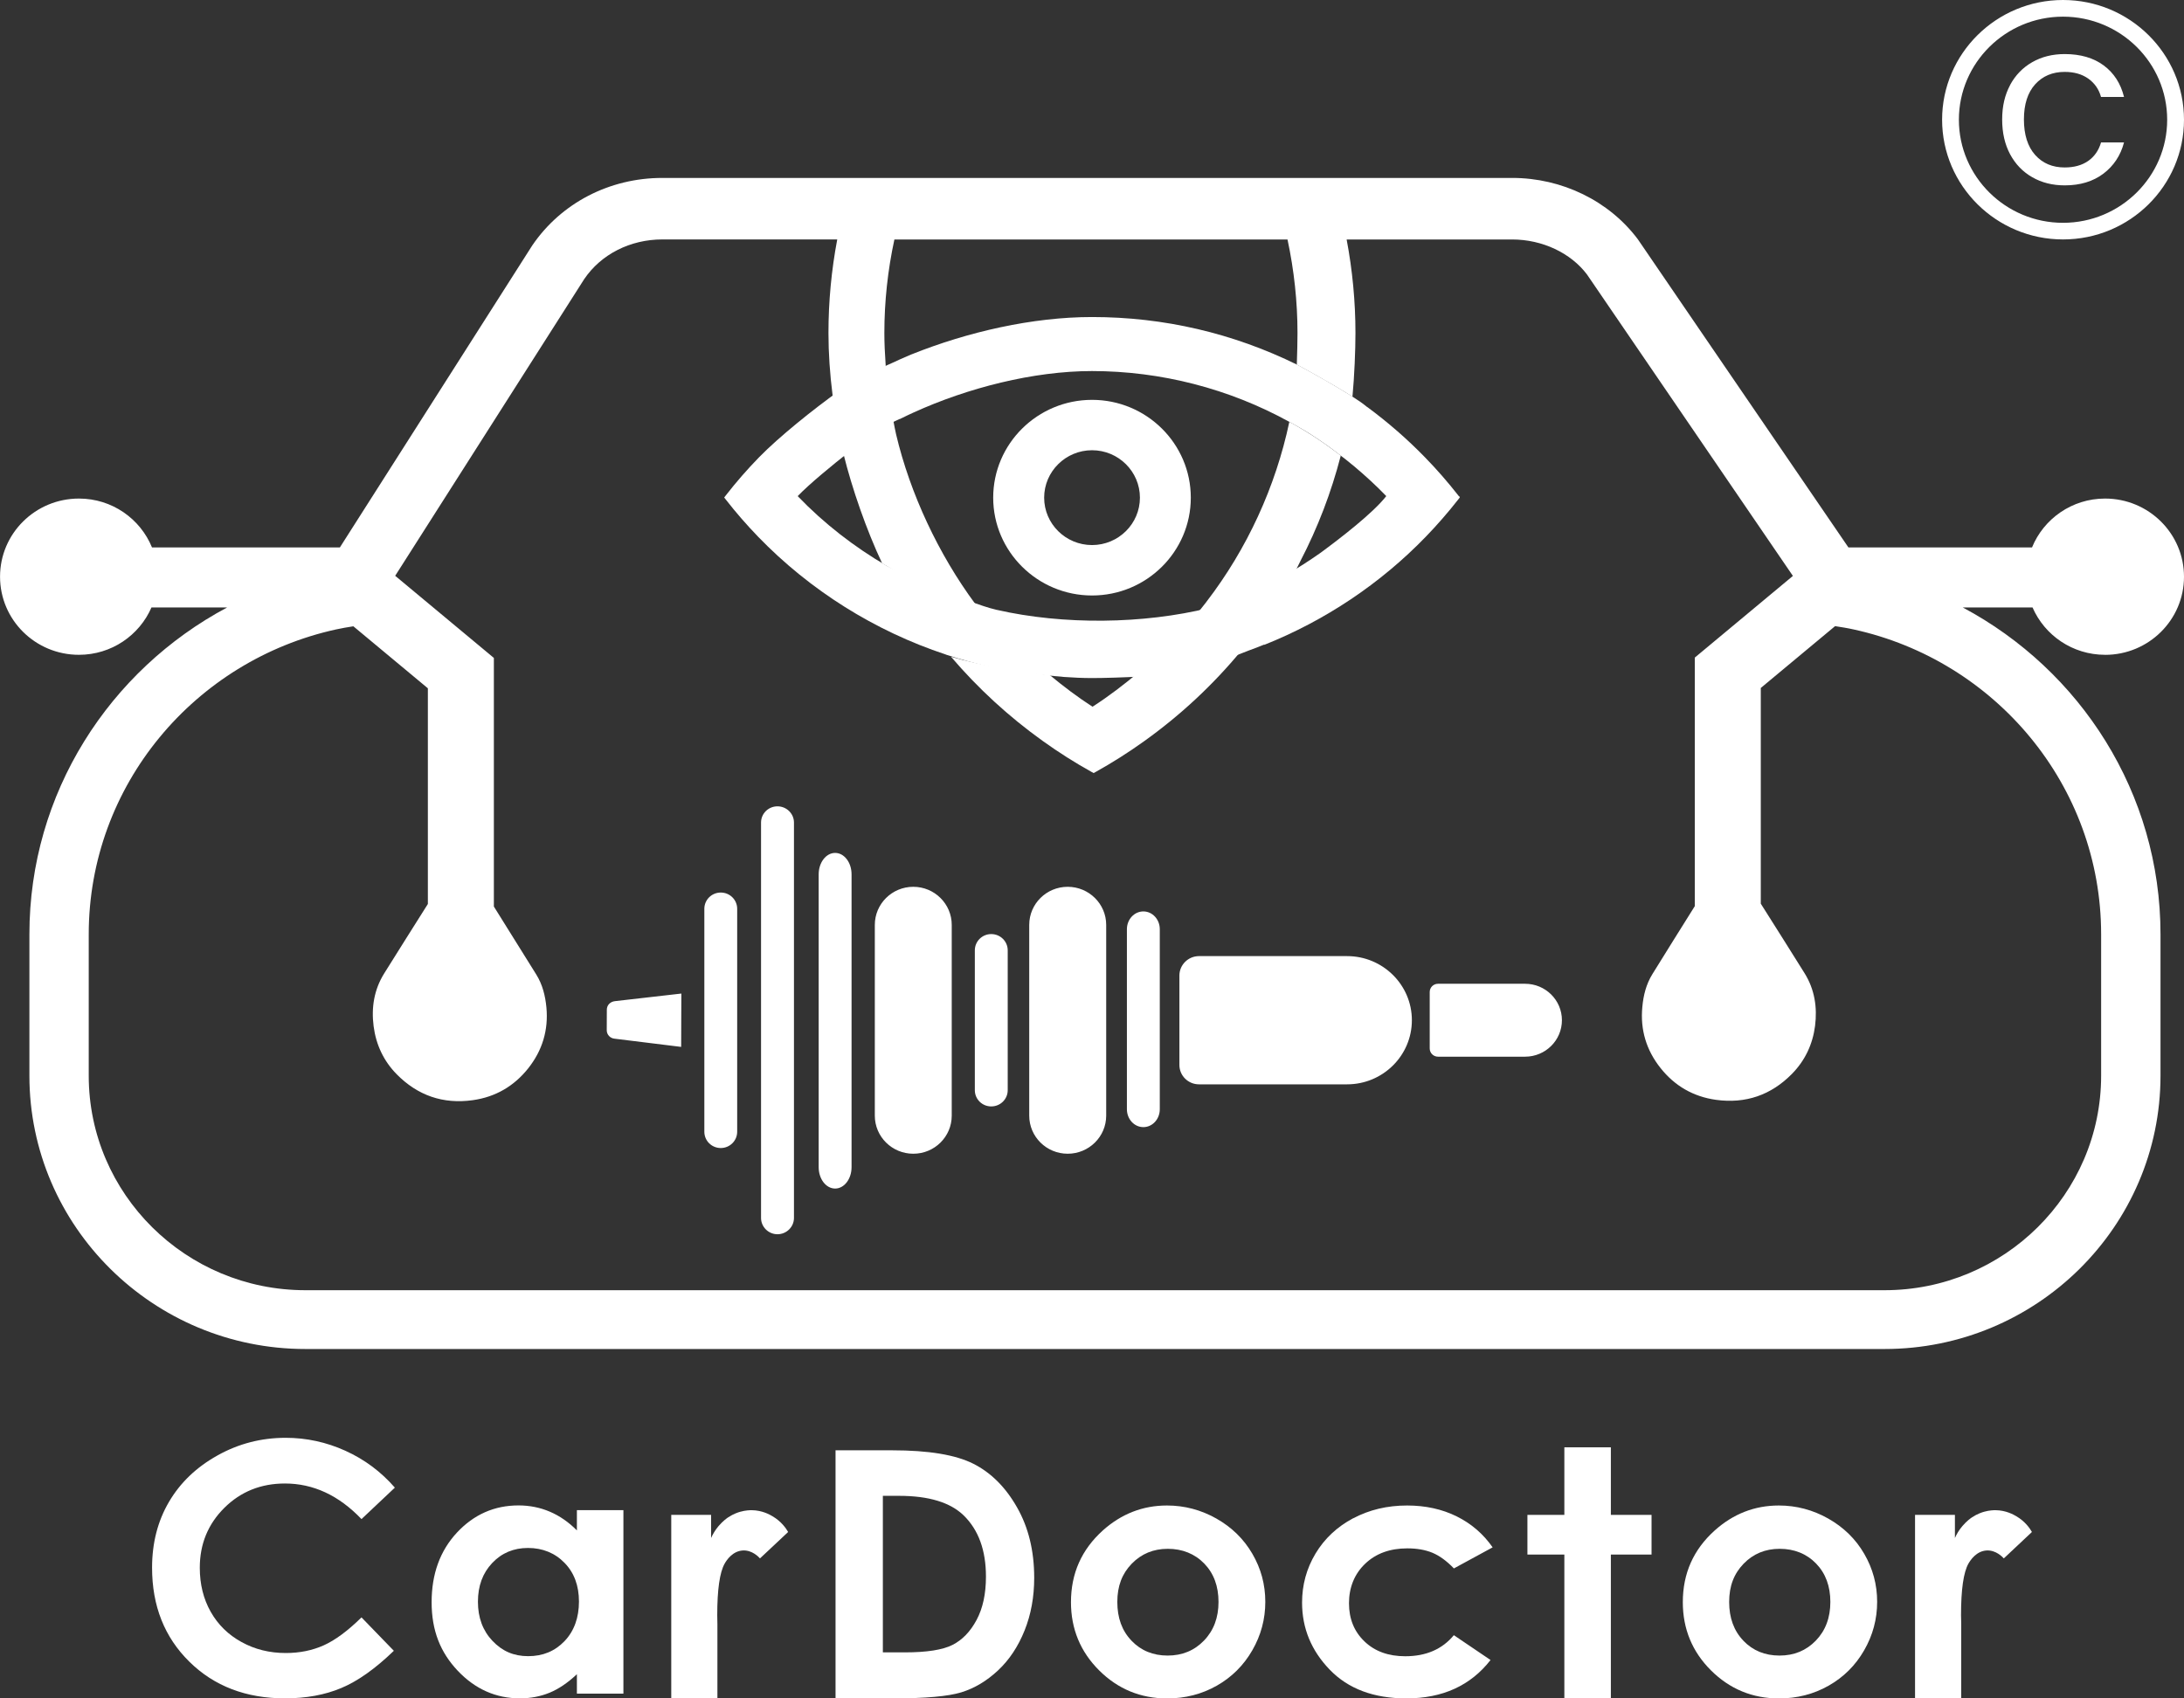 <svg width="54" height="42" viewBox="0 0 54 42" fill="none" xmlns="http://www.w3.org/2000/svg">
<rect x="0" y="0" width="54" height="42" fill="#333333" stroke="none"/>
<g clip-path="url(#clip0_2001_2477)">
<path d="M5.38 35.991C4.859 36.28 4.459 36.663 4.18 37.137C3.9 37.613 3.76 38.157 3.76 38.768C3.76 39.713 4.067 40.487 4.681 41.092C5.294 41.697 6.083 41.999 7.046 41.999C7.569 41.999 8.034 41.914 8.44 41.743C8.848 41.572 9.28 41.265 9.738 40.823L8.938 39.997C8.598 40.331 8.287 40.561 8.004 40.688C7.72 40.815 7.407 40.878 7.066 40.878C6.664 40.878 6.3 40.788 5.971 40.606C5.643 40.426 5.39 40.177 5.21 39.859C5.03 39.541 4.94 39.178 4.94 38.769C4.94 38.183 5.143 37.689 5.548 37.287C5.953 36.886 6.452 36.686 7.045 36.686C7.746 36.686 8.377 36.979 8.938 37.566L9.763 36.788C9.42 36.394 9.012 36.09 8.539 35.876C8.066 35.662 7.573 35.556 7.063 35.556C6.462 35.556 5.901 35.7 5.381 35.99" fill="white"/>
<path d="M12.176 40.577C11.937 40.325 11.817 40.002 11.817 39.61C11.817 39.218 11.935 38.901 12.169 38.653C12.404 38.404 12.7 38.28 13.055 38.28C13.411 38.28 13.72 38.403 13.958 38.648C14.196 38.892 14.315 39.212 14.315 39.606C14.315 40.001 14.196 40.336 13.958 40.584C13.72 40.833 13.421 40.956 13.06 40.956C12.699 40.956 12.415 40.83 12.176 40.577ZM11.298 37.9C10.881 38.348 10.672 38.922 10.672 39.622C10.672 40.323 10.888 40.863 11.319 41.318C11.751 41.773 12.263 41.999 12.856 41.999C13.119 41.999 13.364 41.952 13.59 41.859C13.815 41.766 14.04 41.614 14.264 41.402V41.882H15.414V37.345H14.264V37.846C14.059 37.64 13.837 37.486 13.595 37.383C13.354 37.28 13.095 37.228 12.821 37.228C12.224 37.228 11.716 37.452 11.298 37.9Z" fill="white"/>
<path d="M18.007 37.521C17.984 37.536 17.878 37.608 17.768 37.737C17.68 37.841 17.621 37.946 17.582 38.034V37.462H16.597V41.999H17.738V40.164L17.734 39.943C17.734 39.309 17.795 38.884 17.917 38.667C17.967 38.578 18.115 38.357 18.366 38.342C18.6 38.329 18.764 38.508 18.791 38.538C19.023 38.32 19.255 38.102 19.487 37.885C19.436 37.796 19.319 37.623 19.099 37.495C19.034 37.456 18.847 37.349 18.588 37.346C18.546 37.346 18.437 37.347 18.303 37.385C18.256 37.398 18.139 37.434 18.007 37.521Z" fill="white"/>
<path d="M48.761 37.521C48.738 37.536 48.631 37.608 48.522 37.737C48.433 37.841 48.374 37.946 48.336 38.034V37.462H47.35V41.999H48.492V40.164L48.487 39.943C48.487 39.309 48.548 38.884 48.67 38.667C48.721 38.578 48.868 38.357 49.119 38.342C49.353 38.329 49.517 38.508 49.545 38.538C49.776 38.32 50.008 38.102 50.24 37.885C50.189 37.796 50.073 37.623 49.853 37.495C49.787 37.456 49.6 37.349 49.342 37.346C49.3 37.346 49.19 37.347 49.056 37.385C49.011 37.398 48.892 37.434 48.761 37.521Z" fill="white"/>
<path d="M21.83 36.991H22.23C22.963 36.991 23.495 37.153 23.827 37.475C24.195 37.834 24.378 38.339 24.378 38.99C24.378 39.414 24.301 39.77 24.147 40.059C23.993 40.348 23.793 40.555 23.55 40.678C23.307 40.8 22.916 40.862 22.377 40.862H21.829V36.992L21.83 36.991ZM20.659 35.865V42H22.078C22.88 42 23.444 41.95 23.769 41.85C24.095 41.75 24.397 41.569 24.677 41.308C24.956 41.046 25.174 40.717 25.333 40.321C25.492 39.925 25.571 39.491 25.571 39.018C25.571 38.353 25.43 37.773 25.146 37.275C24.863 36.777 24.502 36.417 24.065 36.197C23.627 35.976 22.958 35.865 22.058 35.865H20.661H20.659Z" fill="white"/>
<path d="M27.978 40.574C27.742 40.329 27.626 40.01 27.626 39.615C27.626 39.221 27.744 38.916 27.982 38.67C28.22 38.425 28.517 38.301 28.875 38.301C29.232 38.301 29.54 38.423 29.776 38.666C30.011 38.909 30.128 39.226 30.128 39.615C30.128 40.004 30.008 40.323 29.769 40.57C29.53 40.818 29.23 40.941 28.87 40.941C28.51 40.941 28.213 40.819 27.978 40.575M27.267 37.848C26.742 38.321 26.48 38.911 26.48 39.62C26.48 40.281 26.712 40.844 27.176 41.307C27.641 41.77 28.202 42.001 28.858 42.001C29.305 42.001 29.714 41.896 30.085 41.686C30.455 41.476 30.748 41.185 30.963 40.812C31.178 40.44 31.285 40.039 31.285 39.612C31.285 39.184 31.178 38.79 30.965 38.424C30.751 38.056 30.454 37.767 30.074 37.552C29.694 37.338 29.287 37.23 28.854 37.23C28.256 37.23 27.727 37.436 27.266 37.848" fill="white"/>
<path d="M33.456 37.546C33.059 37.758 32.75 38.048 32.527 38.418C32.305 38.788 32.194 39.193 32.194 39.631C32.194 40.265 32.422 40.818 32.879 41.291C33.336 41.764 33.967 42 34.773 42C35.668 42 36.362 41.683 36.854 41.051L35.947 40.437C35.66 40.784 35.26 40.958 34.745 40.958C34.33 40.958 33.993 40.837 33.738 40.592C33.482 40.348 33.354 40.032 33.354 39.647C33.354 39.261 33.487 38.925 33.753 38.671C34.018 38.417 34.366 38.29 34.797 38.29C35.033 38.29 35.239 38.326 35.415 38.398C35.591 38.471 35.769 38.6 35.948 38.786L36.906 38.265C36.675 37.934 36.38 37.679 36.017 37.499C35.655 37.32 35.246 37.23 34.791 37.23C34.3 37.23 33.856 37.336 33.458 37.547" fill="white"/>
<path d="M43.106 40.574C42.871 40.329 42.754 40.01 42.754 39.615C42.754 39.221 42.873 38.916 43.111 38.67C43.348 38.425 43.646 38.301 44.003 38.301C44.361 38.301 44.669 38.423 44.904 38.666C45.139 38.909 45.256 39.226 45.256 39.615C45.256 40.004 45.136 40.323 44.898 40.57C44.658 40.818 44.359 40.941 43.999 40.941C43.639 40.941 43.341 40.819 43.106 40.575M42.396 37.848C41.87 38.321 41.608 38.911 41.608 39.62C41.608 40.281 41.84 40.844 42.304 41.307C42.77 41.77 43.33 42.001 43.987 42.001C44.434 42.001 44.842 41.896 45.213 41.686C45.583 41.476 45.877 41.185 46.091 40.812C46.306 40.44 46.413 40.039 46.413 39.612C46.413 39.184 46.306 38.79 46.093 38.424C45.88 38.056 45.582 37.767 45.202 37.552C44.822 37.338 44.415 37.23 43.983 37.23C43.385 37.23 42.855 37.436 42.396 37.848Z" fill="white"/>
<path d="M40.835 37.462H39.829V35.791H38.679V37.462H37.766V38.443H38.679V42H39.829V38.443H40.835V37.462Z" fill="white"/>
<path d="M36.095 12.275H36.074L36.052 12.246C35.798 11.922 35.523 11.606 35.23 11.306C34.792 10.856 34.32 10.446 33.822 10.077C33.811 10.069 33.8 10.063 33.789 10.055C33.45 9.762 32.115 9.038 32.073 9.019C30.485 8.239 28.78 7.84 27 7.84C25.529 7.84 23.927 8.207 22.544 8.761L22.523 8.769C22.374 8.83 22.082 8.963 22.082 8.965L21.402 9.268L21.868 10.535L22.248 10.359C22.248 10.359 22.248 10.362 22.248 10.363C22.316 10.328 22.387 10.295 22.458 10.261L22.586 10.202C23.927 9.591 25.552 9.176 26.999 9.176C28.706 9.176 30.393 9.612 31.881 10.433C31.901 10.444 31.922 10.454 31.941 10.466C32.042 10.521 32.14 10.578 32.238 10.637C32.238 10.637 32.238 10.636 32.238 10.635C32.78 10.963 33.26 11.346 33.485 11.534C33.759 11.764 34.025 12.008 34.276 12.268C33.947 12.691 33.123 13.323 32.653 13.669C31.418 14.537 31.026 14.51 31.026 14.51L30.03 14.951L29.795 16.507L30.865 16.091C30.999 16.042 31.133 15.992 31.265 15.937C31.262 15.941 31.259 15.945 31.256 15.948C32.759 15.35 34.133 14.433 35.258 13.268C35.537 12.979 35.804 12.672 36.051 12.357L36.095 12.301L36.084 12.287L36.095 12.273V12.275Z" fill="white"/>
<path d="M25.817 12.307C25.817 11.661 26.348 11.134 27.001 11.134C27.654 11.134 28.185 11.661 28.185 12.307C28.185 12.953 27.654 13.479 27.001 13.479C26.348 13.479 25.817 12.953 25.817 12.307ZM24.557 12.307C24.557 13.64 25.654 14.726 27.001 14.726C28.349 14.726 29.443 13.641 29.443 12.307C29.443 10.973 28.348 9.888 27.001 9.888C25.654 9.888 24.557 10.973 24.557 12.307Z" fill="white"/>
<path d="M15.211 24.757C15.087 24.769 15.004 24.858 15.004 24.969L15.002 25.476C15.001 25.585 15.085 25.676 15.196 25.686L16.842 25.889L16.844 25.229L16.847 24.57L15.211 24.757ZM35.555 24.328C35.442 24.328 35.35 24.419 35.35 24.531V25.928C35.35 26.04 35.442 26.131 35.555 26.131H37.708C38.211 26.131 38.619 25.728 38.619 25.229C38.619 24.731 38.211 24.328 37.708 24.328H35.555ZM29.645 23.644C29.379 23.644 29.161 23.86 29.161 24.124V26.335C29.161 26.602 29.379 26.815 29.645 26.815H33.307C34.191 26.815 34.909 26.105 34.909 25.229C34.909 24.354 34.19 23.644 33.307 23.644H29.645ZM24.103 23.501V26.96C24.103 27.183 24.285 27.361 24.509 27.361C24.733 27.361 24.916 27.183 24.916 26.96V23.501C24.916 23.279 24.734 23.099 24.509 23.099C24.284 23.099 24.103 23.279 24.103 23.501ZM27.863 22.979V27.431C27.863 27.675 28.045 27.873 28.27 27.873C28.495 27.873 28.676 27.675 28.676 27.431V22.979C28.676 22.735 28.494 22.539 28.27 22.539C28.046 22.539 27.863 22.735 27.863 22.979ZM17.415 22.474V27.987C17.415 28.21 17.596 28.39 17.821 28.39C18.045 28.39 18.227 28.21 18.227 27.987V22.474C18.227 22.252 18.046 22.072 17.821 22.072C17.596 22.072 17.415 22.252 17.415 22.474ZM21.63 22.872V27.589C21.63 28.11 22.056 28.531 22.581 28.531C23.107 28.531 23.532 28.11 23.532 27.589V22.872C23.532 22.353 23.107 21.93 22.581 21.93C22.056 21.93 21.63 22.352 21.63 22.872ZM25.448 22.872V27.589C25.448 28.11 25.874 28.531 26.399 28.531C26.924 28.531 27.351 28.11 27.351 27.589V22.872C27.351 22.353 26.925 21.93 26.399 21.93C25.873 21.93 25.448 22.352 25.448 22.872ZM20.242 21.622V28.864C20.242 29.156 20.424 29.392 20.649 29.392C20.874 29.392 21.055 29.155 21.055 28.864V21.622C21.055 21.328 20.873 21.092 20.649 21.092C20.425 21.092 20.242 21.328 20.242 21.622ZM18.817 20.341V30.119C18.817 30.341 19 30.522 19.223 30.522C19.447 30.522 19.631 30.341 19.631 30.119V20.341C19.631 20.12 19.448 19.94 19.223 19.94C18.998 19.94 18.817 20.12 18.817 20.341Z" fill="white"/>
<path d="M29.897 15.034C28.272 15.435 26.293 15.457 24.649 15.082C24.649 15.083 24.65 15.084 24.651 15.084C24.642 15.082 24.632 15.079 24.623 15.076C23.935 14.92 22.023 14.051 21.932 13.998C21.122 13.526 20.378 12.95 19.723 12.269C20.012 11.967 20.591 11.493 21.02 11.155C20.868 10.57 20.792 10.006 20.756 9.66C20.108 10.122 19.257 10.807 18.77 11.306C18.477 11.606 18.202 11.922 17.95 12.246L17.906 12.303L17.95 12.359C18.196 12.675 18.463 12.981 18.743 13.271C20.026 14.599 21.63 15.605 23.38 16.184C23.389 16.186 23.398 16.19 23.406 16.194C23.576 16.25 23.748 16.301 23.923 16.349C25.063 16.679 26.282 16.727 26.298 16.74C26.536 16.757 26.771 16.768 27.002 16.768C27.288 16.768 27.815 16.753 28.222 16.728C28.222 16.728 28.563 16.481 29.138 15.899C29.545 15.489 29.596 15.421 29.899 15.035" fill="white"/>
<path d="M32.238 10.636C32.238 10.636 32.238 10.637 32.238 10.638C32.141 10.579 32.042 10.521 31.942 10.466C31.923 10.455 31.902 10.445 31.882 10.434C31.882 10.434 31.88 10.433 31.879 10.433C31.54 12.037 30.836 13.572 29.831 14.88L29.812 14.906C29.386 15.456 28.907 15.968 28.392 16.429C28.318 16.494 28.236 16.556 28.161 16.62C27.798 16.924 27.418 17.216 27.013 17.477C26.643 17.238 26.296 16.975 25.962 16.699C25.313 16.621 24.287 16.47 23.513 16.24C24.179 17.02 24.939 17.72 25.78 18.322C26.17 18.602 26.578 18.861 26.994 19.092L27.04 19.117L27.087 19.092C27.495 18.864 27.896 18.611 28.277 18.338C29.183 17.692 29.998 16.932 30.7 16.08C30.705 16.074 30.712 16.067 30.718 16.059C31.207 15.463 31.64 14.826 32.007 14.165C32.059 14.069 32.104 13.97 32.154 13.872C32.583 13.047 32.917 12.174 33.151 11.267C32.906 11.078 32.586 10.846 32.239 10.638" fill="white"/>
<path d="M52.048 16.194C53.127 16.194 54 15.329 54 14.262C54 13.195 53.127 12.329 52.048 12.329C51.23 12.329 50.531 12.83 50.242 13.538H45.703L41.995 8.112C41.36 7.181 40.553 5.999 40.496 5.917C39.783 4.967 38.622 4.4 37.388 4.4H16.377C15.072 4.4 13.876 5.018 13.16 6.07L8.404 13.537H3.758C3.469 12.829 2.77 12.329 1.952 12.329C0.874 12.329 0.001 13.193 0.001 14.261C0.001 15.329 0.874 16.193 1.952 16.193C2.756 16.193 3.446 15.711 3.745 15.022H5.616C2.708 16.572 0.727 19.61 0.727 23.104V26.602C0.727 30.327 3.789 33.36 7.552 33.36H46.595C50.358 33.36 53.419 30.328 53.419 26.602V23.104C53.419 19.61 51.438 16.572 48.53 15.022H50.255C50.554 15.71 51.244 16.193 52.048 16.193M51.951 23.105V26.602C51.951 29.526 49.549 31.906 46.595 31.906H7.551C4.597 31.906 2.194 29.527 2.194 26.602V23.105C2.194 19.417 4.816 16.331 8.311 15.565C8.451 15.534 8.594 15.51 8.737 15.488L10.579 17.021V22.355C10.218 22.928 9.856 23.499 9.498 24.074C9.249 24.474 9.178 24.918 9.238 25.379C9.297 25.834 9.485 26.238 9.81 26.567C10.326 27.09 10.953 27.309 11.687 27.207C12.249 27.129 12.708 26.861 13.058 26.422C13.41 25.979 13.563 25.474 13.51 24.911C13.482 24.623 13.414 24.348 13.26 24.1C12.912 23.539 12.562 22.977 12.211 22.418V16.27L9.771 14.239L9.97 13.927L14.445 6.902C14.861 6.287 15.584 5.921 16.376 5.921H20.701C20.557 6.682 20.484 7.456 20.484 8.234C20.484 8.729 20.519 9.248 20.586 9.774C20.587 9.793 20.588 9.812 20.59 9.831C20.645 10.258 20.721 10.684 20.82 11.099C20.832 11.147 20.847 11.193 20.859 11.24C21.068 12.081 21.421 13.103 21.811 13.93C22.576 14.397 23.575 14.756 24.111 14.931C23.209 13.71 22.504 12.213 22.156 10.74C22.148 10.705 21.958 9.833 21.885 9.055L21.899 9.048C21.899 9.04 21.899 9.032 21.898 9.023C21.878 8.74 21.866 8.478 21.866 8.236C21.866 7.461 21.949 6.686 22.114 5.923H31.834C31.997 6.684 32.081 7.46 32.081 8.236C32.081 8.412 32.074 8.742 32.064 9.018C32.067 9.018 32.07 9.02 32.072 9.021C32.105 9.037 32.92 9.478 33.44 9.81C33.488 9.299 33.514 8.659 33.514 8.235C33.514 7.459 33.44 6.684 33.296 5.922H37.388C38.139 5.922 38.841 6.259 39.239 6.788C39.249 6.805 40.076 8.014 40.725 8.964L44.114 13.926L44.33 14.242L41.904 16.262V22.409C41.553 22.969 41.202 23.53 40.855 24.091C40.702 24.339 40.633 24.615 40.607 24.902C40.553 25.465 40.706 25.971 41.058 26.413C41.407 26.853 41.867 27.12 42.428 27.198C43.162 27.299 43.791 27.08 44.305 26.558C44.63 26.228 44.819 25.825 44.878 25.37C44.936 24.908 44.867 24.465 44.618 24.066C44.259 23.491 43.898 22.919 43.536 22.347V17.013L45.373 15.484C45.528 15.508 45.682 15.532 45.833 15.566C49.327 16.331 51.951 19.417 51.951 23.106" fill="white"/>
<path d="M49.7 2.102C49.831 1.859 50.014 1.671 50.248 1.537C50.481 1.404 50.749 1.337 51.05 1.337C51.441 1.337 51.762 1.431 52.015 1.618C52.267 1.805 52.435 2.065 52.517 2.397H51.948C51.895 2.206 51.789 2.055 51.633 1.944C51.476 1.833 51.282 1.778 51.05 1.778C50.749 1.778 50.506 1.88 50.32 2.085C50.135 2.29 50.042 2.58 50.042 2.954C50.042 3.329 50.135 3.626 50.32 3.832C50.505 4.039 50.748 4.141 51.05 4.141C51.282 4.141 51.475 4.088 51.63 3.981C51.784 3.873 51.891 3.721 51.949 3.522H52.517C52.433 3.844 52.262 4.101 52.008 4.294C51.752 4.487 51.434 4.584 51.051 4.584C50.75 4.584 50.482 4.517 50.249 4.383C50.015 4.25 49.832 4.06 49.701 3.816C49.57 3.571 49.504 3.284 49.504 2.955C49.504 2.627 49.57 2.346 49.701 2.103L49.7 2.102Z" fill="white"/>
<path d="M51.009 5.921C49.361 5.921 48.019 4.593 48.019 2.96C48.019 1.327 49.361 0 51.009 0C52.658 0 54 1.328 54 2.961C54 4.594 52.659 5.921 51.009 5.921V5.921ZM51.009 0.412C49.59 0.412 48.434 1.555 48.434 2.961C48.434 4.366 49.59 5.51 51.009 5.51C52.429 5.51 53.584 4.366 53.584 2.961C53.584 1.555 52.429 0.412 51.009 0.412Z" fill="white"/>
</g>
<defs>
<clipPath id="clip0_2001_2477">
<rect width="54" height="42" fill="white"/>
</clipPath>
</defs>
</svg>
